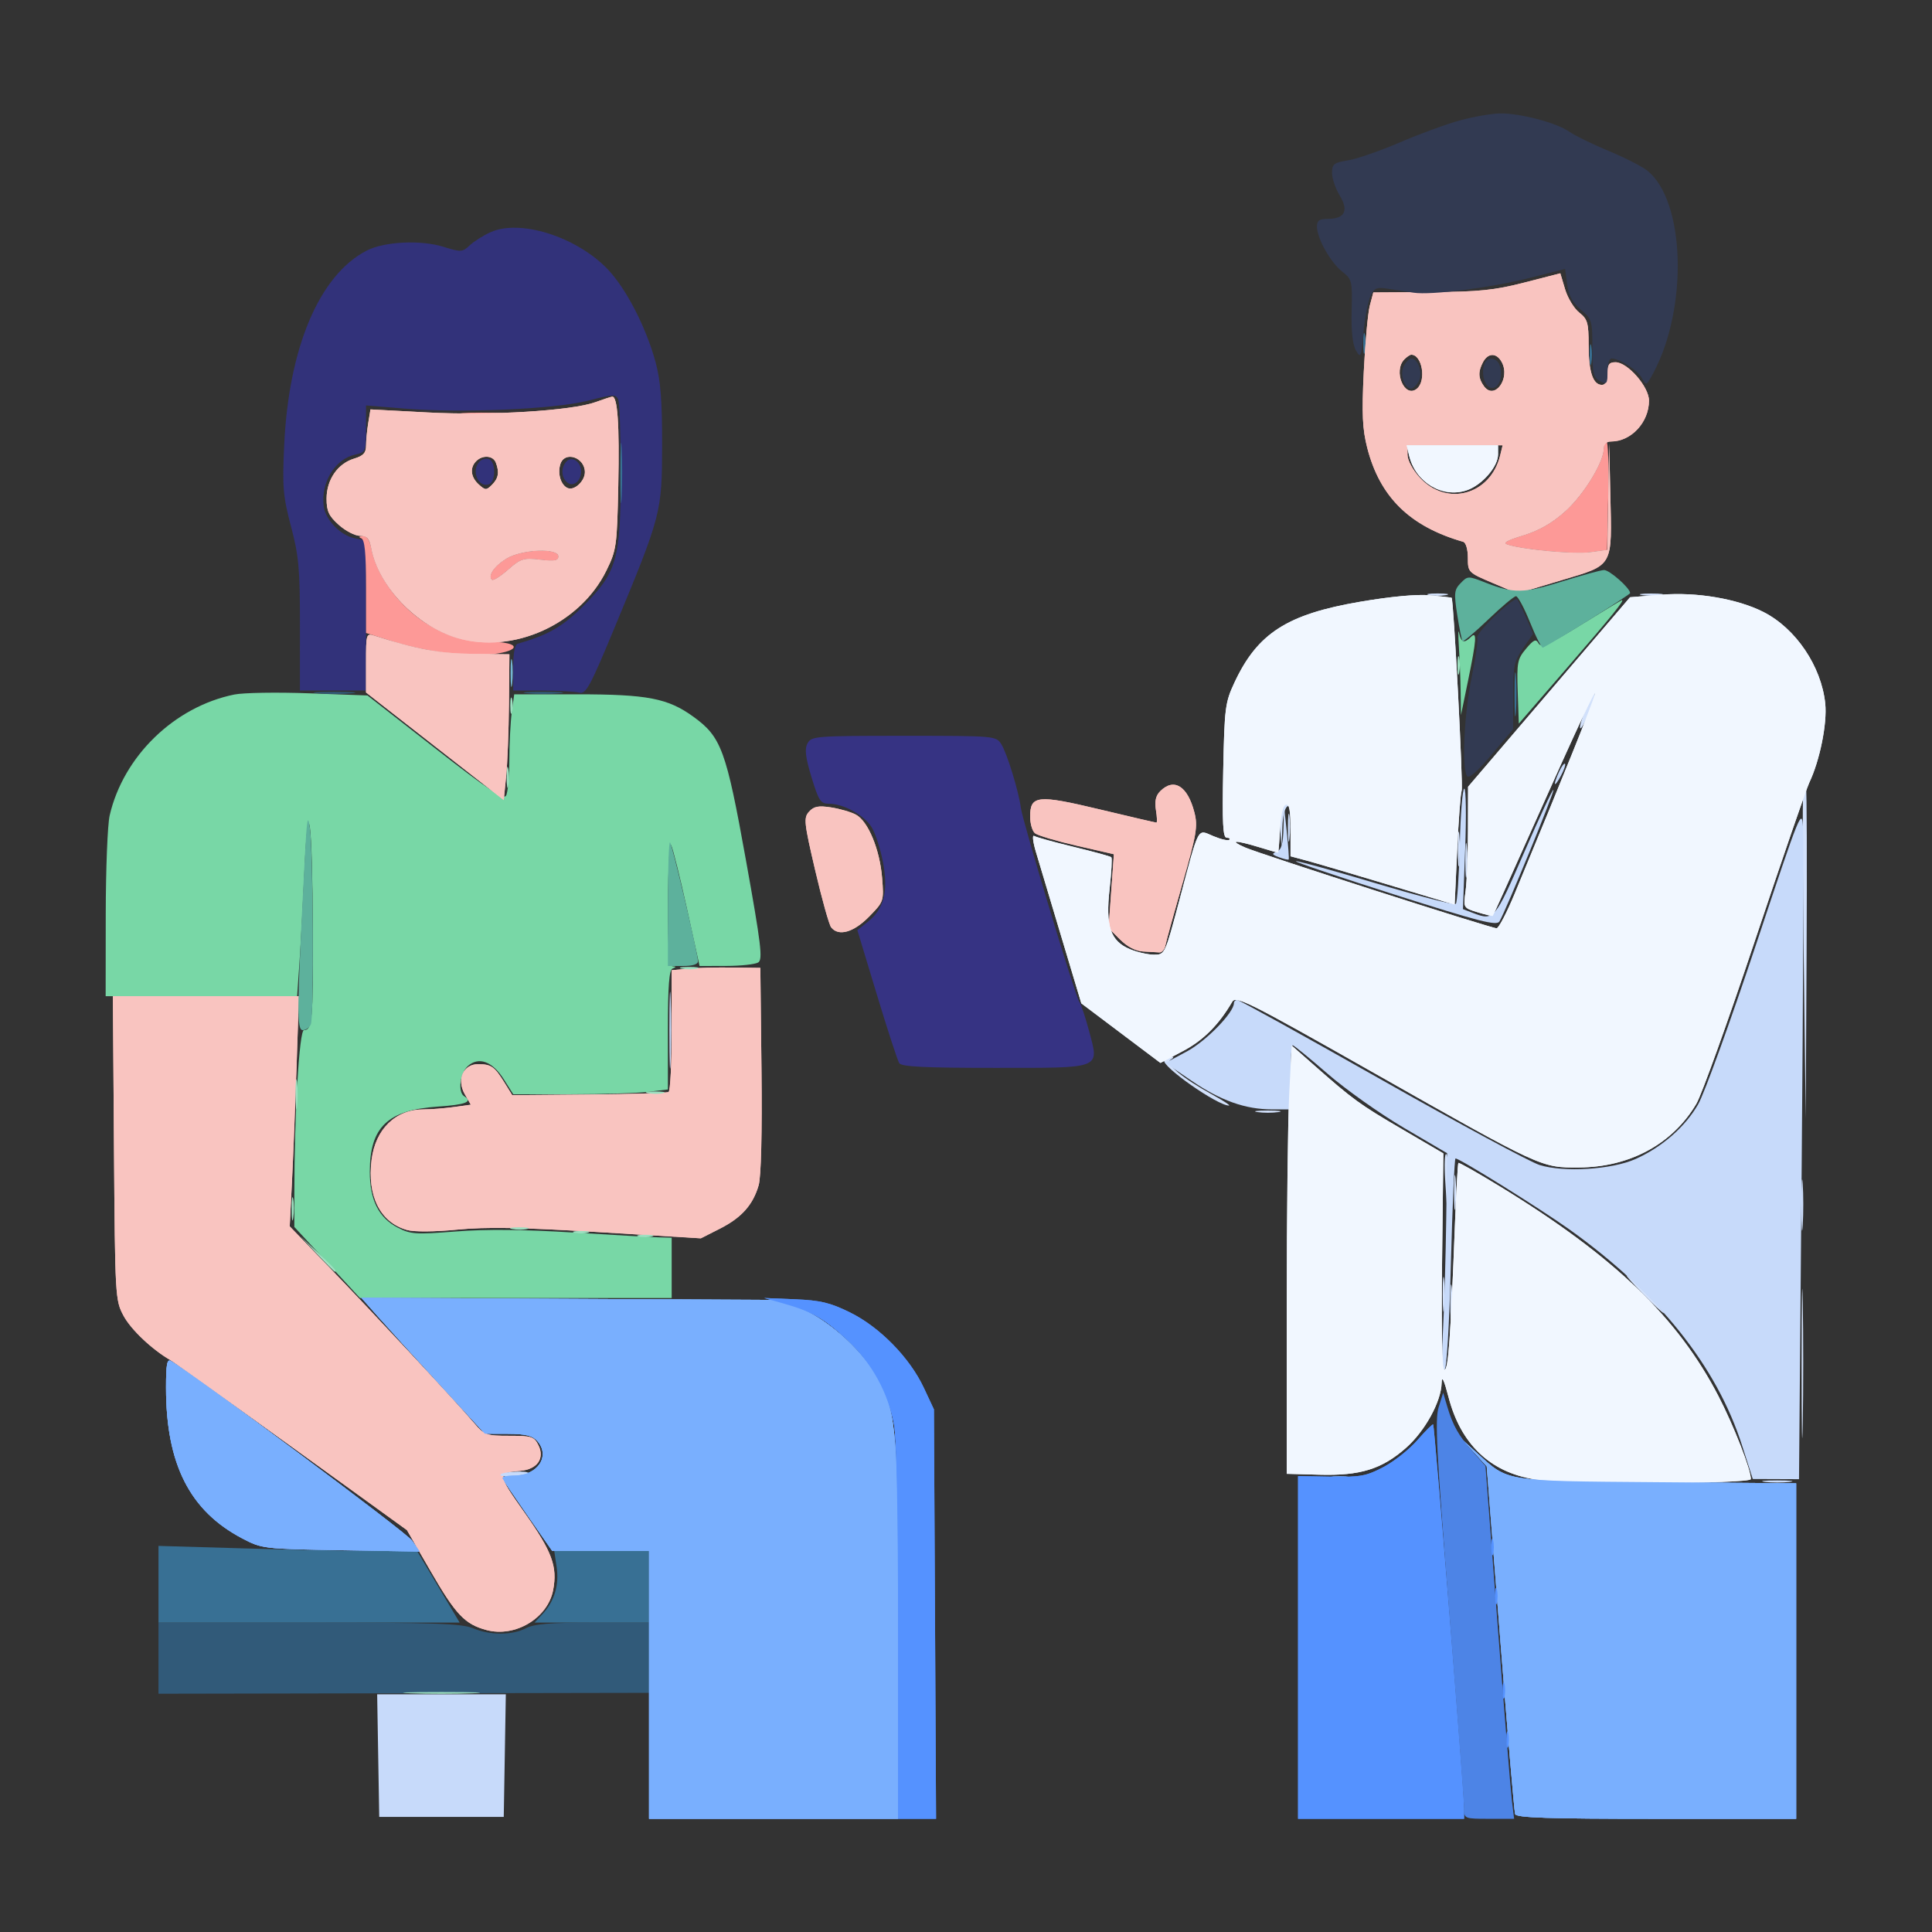 <svg xmlns="http://www.w3.org/2000/svg" width="512" height="512" viewBox="0 0 512 512" version="1.1"><rect x="0" y="0" width="512" height="512" fill="#333333" stroke="none"/><path d="M 130.007 61.532 C 128.086 62.399, 125.597 63.969, 124.477 65.022 C 122.552 66.830, 122.164 66.851, 117.469 65.394 C 111.452 63.527, 101.807 64.014, 97.153 66.421 C 84.630 72.897, 76.498 92.102, 75.311 118 C 74.803 129.103, 75.005 131.506, 77.119 139.500 C 79.190 147.329, 79.499 150.745, 79.489 165.750 L 79.478 183 88.239 183 L 97 183 97 163.125 L 97 143.250 93.970 142.644 C 90.243 141.899, 86.231 137.744, 85.782 134.167 C 84.992 127.864, 88.780 121.646, 94.126 120.472 C 96.914 119.860, 97 119.656, 97 113.643 L 97 107.446 107.250 108.288 C 122.247 109.520, 146.959 108.449, 155.841 106.182 C 162.500 104.482, 163.242 104.456, 163.841 105.904 C 164.203 106.782, 164.500 115.600, 164.500 125.500 C 164.500 148.186, 163.517 151.665, 154.589 160.579 C 149.063 166.097, 145.287 168.275, 137.250 170.579 C 136.428 170.815, 136 173.001, 136 176.969 L 136 183 143.750 183.014 C 148.012 183.021, 152.400 183.264, 153.500 183.553 C 155.265 184.017, 156.344 182.045, 162.678 166.789 C 175.281 136.437, 175.431 135.865, 175.468 118 C 175.492 106.253, 175.073 100.926, 173.740 96 C 171.194 86.597, 165.774 76.161, 160.812 71.108 C 152.472 62.615, 137.750 58.038, 130.007 61.532 M 127.122 122.278 C 124.756 124.644, 126.734 129.423, 129.622 128.315 C 131.413 127.628, 131.413 122.372, 129.622 121.685 C 128.864 121.394, 127.739 121.661, 127.122 122.278 M 150.176 122.224 C 148.613 123.787, 148.684 126.493, 150.324 127.854 C 151.919 129.177, 154 127.518, 154 124.922 C 154 122.429, 151.638 120.762, 150.176 122.224" stroke="none" fill="#32327a" fill-rule="evenodd"/><path d="M 123.280 109.736 C 125.909 109.943, 129.959 109.940, 132.280 109.731 C 134.601 109.521, 132.450 109.352, 127.500 109.355 C 122.550 109.358, 120.651 109.530, 123.280 109.736 M 425 118.804 C 425 122.421, 419.719 131.067, 414.819 135.473 C 411.352 138.590, 407.903 140.571, 403.694 141.863 C 399.134 143.263, 398.093 143.895, 399.572 144.364 C 403.801 145.706, 417.259 146.926, 421.471 146.349 L 425.900 145.742 426.200 131.369 C 426.365 123.465, 426.163 116.998, 425.750 116.998 C 425.337 116.999, 425 117.812, 425 118.804 M 95.750 142.662 C 96.655 143.027, 97 146.561, 97 155.458 L 97 167.749 103.750 169.880 C 112.710 172.708, 123.833 174.155, 130.548 173.365 C 138.160 172.471, 137.951 170.179, 130.250 170.109 C 123.381 170.047, 119.258 168.934, 113.666 165.631 C 106.103 161.164, 99.795 152.755, 98.391 145.268 C 97.985 143.104, 97.224 142.027, 96.139 142.079 C 95.102 142.129, 94.959 142.343, 95.750 142.662 M 134.216 148.009 C 130.955 149.998, 129.213 152.546, 130.343 153.676 C 130.667 154.001, 132.600 152.803, 134.637 151.014 C 138.022 148.042, 138.757 147.811, 143.170 148.334 C 146.990 148.786, 148 148.602, 148 147.453 C 148 145.140, 138.279 145.532, 134.216 148.009" stroke="none" fill="#fd9997" fill-rule="evenodd"/><path d="M 419.041 165.551 C 410.418 170.871, 408.433 171.738, 407.735 170.491 C 407.037 169.243, 406.454 169.495, 404.405 171.931 C 402.123 174.642, 401.944 175.573, 402.210 183.324 L 402.500 191.766 415.500 176.738 C 427.242 163.165, 430.686 158.905, 429.800 159.049 C 429.635 159.075, 424.793 162.001, 419.041 165.551 M 386.617 171.397 C 386.828 174.640, 387.039 180.040, 387.087 183.397 L 387.174 189.500 389.027 180.500 C 391.308 169.415, 391.458 167.142, 389.800 168.800 C 388.037 170.563, 387.188 170.277, 386.683 167.750 C 386.436 166.512, 386.406 168.154, 386.617 171.397 M 62.108 184.055 C 46.220 187.272, 32.681 200.406, 29.060 216.115 C 28.504 218.527, 28.038 230.287, 28.024 242.250 L 28 264 53.371 264 L 78.742 264 79.350 255.250 C 79.684 250.438, 80.285 239.300, 80.686 230.500 C 81.680 208.666, 82.796 217.021, 82.912 247.168 C 83.001 270.207, 82.746 273, 80.550 273 C 79.311 273, 78.010 295.127, 78.003 316.326 L 78 325.152 86.700 334.576 L 95.400 344 136.700 344 L 178 344 178 336 L 178 328 174.750 327.921 C 172.963 327.878, 162.725 327.300, 152 326.637 C 138.772 325.819, 128.744 325.728, 120.823 326.352 C 110.163 327.192, 108.822 327.104, 105.415 325.336 C 100.348 322.706, 98 318.012, 98.002 310.516 C 98.005 298.692, 102.720 294.173, 116.005 293.262 C 123.472 292.750, 125.406 291.987, 123 290.500 C 121.293 289.445, 121.901 284.400, 123.960 282.536 C 126.838 279.931, 130.515 281.272, 133.512 286.019 L 136.025 290 151.263 289.991 C 159.643 289.987, 168.863 289.699, 171.750 289.352 L 177 288.721 177 272.944 C 177 261.258, 177.324 257.036, 178.250 256.662 C 179.250 256.259, 179.250 256.142, 178.250 256.079 C 177.302 256.019, 177.007 251.959, 177.030 239.250 C 177.047 230.037, 177.425 223.175, 177.869 224 C 178.314 224.825, 180.188 232.363, 182.034 240.750 L 185.390 256 192.445 255.985 C 196.325 255.976, 200.151 255.558, 200.946 255.055 C 202.180 254.274, 201.698 250.283, 197.664 227.853 C 192.434 198.773, 191.161 195.303, 183.769 189.948 C 177 185.044, 171.592 184, 152.954 184 L 136.272 184 135.636 188.640 C 135.286 191.191, 134.993 196.929, 134.985 201.390 C 134.976 205.850, 134.574 210.124, 134.091 210.886 C 133.416 211.953, 129.085 209.050, 115.301 198.289 L 97.388 184.306 81.944 183.736 C 73.450 183.422, 64.524 183.565, 62.108 184.055" stroke="none" fill="#78d7a6" fill-rule="evenodd"/><path d="M 84.280 183.736 C 86.909 183.943, 90.959 183.940, 93.280 183.731 C 95.601 183.521, 93.450 183.352, 88.500 183.355 C 83.550 183.358, 81.651 183.530, 84.280 183.736 M 139.750 183.732 C 142.088 183.943, 145.912 183.943, 148.250 183.732 C 150.588 183.522, 148.675 183.349, 144 183.349 C 139.325 183.349, 137.412 183.522, 139.750 183.732 M 42 439.428 L 42 448.856 107 448.737 L 172 448.618 172 439.309 L 172 430 157.114 430 C 145.855 430, 141.531 430.364, 139.364 431.494 C 135.696 433.407, 129.917 433.410, 125.346 431.500 C 122.358 430.252, 115.063 430, 81.878 430 L 42 430 42 439.428" stroke="none" fill="#315a79" fill-rule="evenodd"/><path d="M 361.272 91 C 361.272 93.475, 361.467 94.487, 361.706 93.250 C 361.944 92.013, 361.944 89.987, 361.706 88.750 C 361.467 87.513, 361.272 88.525, 361.272 91 M 421.272 94 C 421.272 96.475, 421.467 97.487, 421.706 96.250 C 421.944 95.013, 421.944 92.987, 421.706 91.750 C 421.467 90.513, 421.272 91.525, 421.272 94 M 164.389 125.500 C 164.390 132.650, 164.550 135.444, 164.742 131.708 C 164.935 127.973, 164.934 122.123, 164.739 118.708 C 164.545 115.294, 164.387 118.350, 164.389 125.500 M 401.360 184 C 401.360 189.225, 401.529 191.363, 401.735 188.750 C 401.941 186.137, 401.941 181.863, 401.735 179.250 C 401.529 176.637, 401.360 178.775, 401.360 184 M 42 419.840 L 42 430 81.907 430 L 121.814 430 116.166 420.500 L 110.517 411 98.920 411 C 92.542 411, 77.125 410.703, 64.662 410.340 L 42 409.681 42 419.840 M 147.512 415.250 C 148.226 420.030, 146.921 424.374, 143.759 427.750 L 141.651 430 156.826 430 L 172 430 172 420.500 L 172 411 159.439 411 L 146.877 411 147.512 415.250" stroke="none" fill="#387094" fill-rule="evenodd"/><path d="M 100.125 348.862 C 102.531 351.580, 109.900 359.688, 116.500 366.881 L 128.500 379.958 134.595 379.979 C 139.211 379.995, 141.092 380.444, 142.345 381.829 C 145.938 385.799, 142.577 391, 136.417 391 C 134.446 391, 132.983 391.355, 133.167 391.789 C 133.350 392.223, 136.388 396.723, 139.918 401.789 L 146.336 411 159.168 411 L 172 411 172 446.500 L 172 482 205 482 L 238 482 238 432.684 C 238 379.652, 237.669 375.250, 232.987 365.974 C 229.259 358.589, 219.846 349.887, 212.285 346.835 L 206.500 344.500 151.125 344.210 L 95.751 343.920 100.125 348.862 M 44 367.767 C 44 387.996, 50.278 400.397, 64.216 407.701 C 69.417 410.426, 69.827 410.475, 90.382 410.824 L 111.263 411.178 109.188 408.264 C 107.609 406.047, 52.454 364.962, 45.336 360.700 C 44.267 360.060, 44 361.472, 44 367.767 M 390.748 385.044 L 393.993 388.587 397.548 434.044 C 399.503 459.045, 401.291 480.063, 401.520 480.750 C 401.844 481.720, 410.233 482, 438.969 482 L 476 482 476 437.546 L 476 393.092 439.250 392.796 C 398.297 392.466, 399.818 392.710, 391.501 385.140 L 387.503 381.500 390.748 385.044 M 352.750 391.706 C 353.988 391.944, 356.012 391.944, 357.250 391.706 C 358.488 391.467, 357.475 391.272, 355 391.272 C 352.525 391.272, 351.512 391.467, 352.750 391.706" stroke="none" fill="#79affe" fill-rule="evenodd"/><path d="M 207.770 345.477 C 215.293 347.607, 218.656 349.562, 224.803 355.375 C 231.089 361.319, 235.368 369.132, 236.912 377.480 C 237.602 381.213, 238 401.412, 238 432.684 L 238 482 243.033 482 L 248.066 482 247.783 427.750 L 247.500 373.500 244.804 367.747 C 241.080 359.800, 233.122 351.678, 225.275 347.815 C 220.002 345.219, 217.425 344.602, 210.685 344.323 L 202.500 343.985 207.770 345.477 M 375.651 381.628 C 373.535 384.069, 369.485 387.287, 366.651 388.778 C 362.087 391.181, 360.502 391.473, 352.750 391.336 L 344 391.181 344 436.590 L 344 482 366 482 L 388 482 387.990 479.250 C 387.975 475.014, 380.164 377.829, 379.811 377.490 C 379.640 377.325, 377.768 379.187, 375.651 381.628 M 395.232 410 C 395.232 411.925, 395.438 412.712, 395.689 411.750 C 395.941 410.788, 395.941 409.212, 395.689 408.250 C 395.438 407.288, 395.232 408.075, 395.232 410 M 396.232 423 C 396.232 424.925, 396.438 425.712, 396.689 424.750 C 396.941 423.788, 396.941 422.212, 396.689 421.250 C 396.438 420.288, 396.232 421.075, 396.232 423 M 398.232 448 C 398.232 449.925, 398.438 450.712, 398.689 449.750 C 398.941 448.788, 398.941 447.212, 398.689 446.250 C 398.438 445.288, 398.232 446.075, 398.232 448 M 399.232 461 C 399.232 462.925, 399.438 463.712, 399.689 462.750 C 399.941 461.788, 399.941 460.212, 399.689 459.250 C 399.438 458.288, 399.232 459.075, 399.232 461" stroke="none" fill="#5592ff" fill-rule="evenodd"/><path d="M 100.125 348.862 C 102.531 351.580, 109.900 359.688, 116.500 366.881 L 128.500 379.958 134.595 379.979 C 139.211 379.995, 141.092 380.444, 142.345 381.829 C 145.938 385.799, 142.577 391, 136.417 391 C 134.446 391, 132.983 391.355, 133.167 391.789 C 133.350 392.223, 136.388 396.723, 139.918 401.789 L 146.336 411 159.168 411 L 172 411 172 446.500 L 172 482 205 482 L 238 482 238 432.684 C 238 379.652, 237.669 375.250, 232.987 365.974 C 229.259 358.589, 219.846 349.887, 212.285 346.835 L 206.500 344.500 151.125 344.210 L 95.751 343.920 100.125 348.862 M 44 367.767 C 44 387.996, 50.278 400.397, 64.216 407.701 C 69.417 410.426, 69.827 410.475, 90.382 410.824 L 111.263 411.178 109.188 408.264 C 107.609 406.047, 52.454 364.962, 45.336 360.700 C 44.267 360.060, 44 361.472, 44 367.767 M 390.748 385.044 L 393.993 388.587 397.548 434.044 C 399.503 459.045, 401.291 480.063, 401.520 480.750 C 401.844 481.720, 410.233 482, 438.969 482 L 476 482 476 437.546 L 476 393.092 439.250 392.796 C 398.297 392.466, 399.818 392.710, 391.501 385.140 L 387.503 381.500 390.748 385.044 M 352.750 391.706 C 353.988 391.944, 356.012 391.944, 357.250 391.706 C 358.488 391.467, 357.475 391.272, 355 391.272 C 352.525 391.272, 351.512 391.467, 352.750 391.706" stroke="none" fill="#79affe" fill-rule="evenodd"/><path d="M 404 74.872 C 396.075 76.911, 391.967 77.332, 379.221 77.408 L 363.942 77.500 363.014 81 C 362.504 82.925, 361.783 90.800, 361.414 98.500 C 360.873 109.752, 361.056 113.723, 362.344 118.728 C 365.696 131.748, 373.660 139.539, 387.750 143.579 C 388.474 143.786, 389 145.571, 389 147.819 C 389 151.649, 389.086 151.737, 395.554 154.485 L 402.107 157.271 413.768 153.776 C 427.737 149.590, 427.211 150.523, 426.747 130.748 L 426.437 117.500 426.218 131.614 L 426 145.728 421.521 146.342 C 417.269 146.925, 403.822 145.713, 399.572 144.364 C 398.093 143.895, 399.134 143.263, 403.694 141.863 C 407.903 140.571, 411.352 138.590, 414.819 135.473 C 419.719 131.067, 425 122.421, 425 118.804 C 425 117.681, 425.738 117, 426.953 117 C 432.280 117, 437 111.911, 437 106.167 C 437 102.501, 431.329 96, 428.132 96 C 426.430 96, 426 96.605, 426 99 C 426 100.968, 425.496 102, 424.535 102 C 422.153 102, 421 98.563, 421 91.460 C 421 85.543, 420.719 84.566, 418.512 82.831 C 417.143 81.754, 415.456 78.973, 414.762 76.650 L 413.500 72.427 404 74.872 M 372.200 95.200 C 369.090 98.310, 372.225 105.718, 375.500 103 C 378.045 100.888, 376.897 94, 374 94 C 373.670 94, 372.860 94.540, 372.200 95.200 M 393.035 95.934 C 391.664 98.497, 391.730 100.248, 393.276 102.363 C 396.043 106.147, 400.326 100.346, 397.989 95.979 C 396.642 93.462, 394.370 93.441, 393.035 95.934 M 157.798 106.575 C 151.516 108.852, 129.882 110.180, 113.340 109.303 L 98.180 108.500 97.601 112 C 97.283 113.925, 97.017 116.644, 97.011 118.043 C 97.002 120.027, 96.303 120.797, 93.831 121.543 C 89.485 122.856, 86.545 127.133, 86.545 132.145 C 86.545 135.461, 87.140 136.736, 89.789 139.102 C 91.572 140.696, 94.099 142, 95.404 142 C 97.293 142, 97.903 142.668, 98.391 145.268 C 100.277 155.324, 110.377 165.883, 121.166 169.079 C 135.950 173.459, 153.715 165.425, 160.700 151.203 C 163.370 145.765, 163.516 144.721, 163.852 128.700 C 164.193 112.430, 163.665 104.875, 162.205 105.117 C 161.817 105.181, 159.834 105.837, 157.798 106.575 M 373 120.515 C 373 121.958, 374.385 124.541, 376.251 126.576 C 383.377 134.352, 394.977 131.177, 397.541 120.750 L 398.217 118 385.608 118 L 373 118 373 120.515 M 126.200 122.200 C 124.454 123.946, 124.729 126.445, 126.881 128.392 C 128.615 129.961, 128.889 129.968, 130.381 128.476 C 132.102 126.755, 132.378 125.148, 131.393 122.582 C 130.675 120.710, 127.894 120.506, 126.200 122.200 M 148.500 123 C 147.688 125.558, 148.667 128.658, 150.509 129.365 C 152.274 130.042, 155 127.471, 155 125.129 C 155 121.170, 149.638 119.414, 148.500 123 M 134.216 148.009 C 130.955 149.998, 129.213 152.546, 130.343 153.676 C 130.667 154.001, 132.600 152.803, 134.637 151.014 C 138.022 148.042, 138.757 147.811, 143.170 148.334 C 146.990 148.786, 148 148.602, 148 147.453 C 148 145.140, 138.279 145.532, 134.216 148.009 M 97 175.638 L 97 183.510 115.250 197.765 L 133.500 212.020 134.133 205.760 C 134.481 202.317, 134.819 193.626, 134.883 186.447 L 135 173.394 125.250 173.284 C 116.429 173.185, 110.400 172.073, 99.250 168.490 C 97.046 167.782, 97 167.928, 97 175.638 M 307.469 209.674 C 306.295 210.848, 305.956 212.341, 306.335 214.674 C 306.631 216.503, 306.691 218, 306.467 218 C 306.242 218, 299.487 216.428, 291.453 214.506 C 274.928 210.552, 273 210.751, 273 216.413 C 273 218.251, 273.573 220.230, 274.272 220.811 C 274.972 221.392, 279.964 222.882, 285.367 224.123 L 295.189 226.379 294.488 236.161 L 293.788 245.942 296.817 248.971 C 298.741 250.895, 300.969 252.055, 302.923 252.150 C 304.615 252.233, 306.556 252.345, 307.236 252.400 C 307.916 252.455, 308.646 251.600, 308.858 250.500 C 309.069 249.400, 311.119 241.962, 313.412 233.971 C 317.093 221.145, 317.460 218.963, 316.541 215.350 C 314.749 208.306, 311.112 206.031, 307.469 209.674 M 214.418 215.091 C 212.942 216.722, 213.070 217.948, 216.046 230.681 C 217.822 238.281, 219.719 245.063, 220.260 245.750 C 222.211 248.227, 226.204 247.110, 230.288 242.943 C 234.232 238.920, 234.261 238.836, 233.763 232.632 C 233.160 225.130, 230.066 217.647, 226.844 215.901 C 225.555 215.203, 222.592 214.336, 220.260 213.976 C 216.905 213.457, 215.686 213.690, 214.418 215.091 M 182.250 256.713 L 178 257.115 178 272.998 C 178 281.734, 177.633 289.109, 177.184 289.386 C 176.736 289.663, 167.230 289.967, 156.060 290.062 L 135.750 290.234 133.664 286.867 C 131.047 282.646, 130.174 282.034, 126.729 282.015 C 122.772 281.993, 120.944 286.095, 123.176 289.985 L 124.769 292.760 120.245 293.380 C 117.757 293.721, 114.186 294, 112.311 294 C 104.862 294, 99.496 299.180, 98.475 307.357 C 97.271 316.987, 100.758 323.923, 107.821 325.949 C 109.721 326.494, 115.017 326.459, 121.231 325.860 C 128.973 325.114, 138.172 325.277, 158.614 326.521 L 185.728 328.171 190.765 325.619 C 196.511 322.708, 199.540 319.319, 201.049 314.115 C 201.701 311.867, 201.984 300.286, 201.799 283.500 L 201.500 256.500 194 256.406 C 189.875 256.354, 184.588 256.493, 182.250 256.713 M 30.207 304.250 C 30.494 343.669, 30.546 344.586, 32.726 348.664 C 34.708 352.370, 40.326 357.681, 45.246 360.500 C 46.206 361.050, 60.683 371.400, 77.418 383.500 L 107.844 405.500 114.075 416.298 C 120.750 427.865, 123.180 430.433, 128.912 431.976 C 136.514 434.023, 145.193 428.817, 146.590 421.372 C 147.762 415.126, 146.344 411.280, 139.061 400.949 C 131.716 390.529, 131.694 390.316, 137.887 389.789 C 142.367 389.407, 144.426 386.488, 142.683 382.991 C 141.551 380.721, 140.867 380.500, 134.970 380.500 C 128.808 380.500, 128.358 380.333, 125.529 377 C 121.150 371.841, 99.061 348.099, 87.149 335.747 L 76.779 324.994 77.371 313.247 C 77.697 306.786, 78.246 293.063, 78.590 282.750 L 79.217 264 54.566 264 L 29.915 264 30.207 304.250" stroke="none" fill="#f9c4c0" fill-rule="evenodd"/><path d="M 214.004 196.992 C 213.193 198.508, 213.447 200.662, 215.066 205.992 C 216.962 212.234, 217.468 213, 219.696 213 C 223.578 213, 229.051 216.036, 231.026 219.284 C 232.011 220.903, 233.353 225.070, 234.008 228.545 C 235.451 236.188, 234.273 240.831, 230.030 244.234 L 227.206 246.500 232.353 263.500 C 235.184 272.850, 237.864 281.063, 238.309 281.750 C 238.920 282.694, 245.080 283, 263.437 283 C 292.373 283, 291.326 283.409, 288.600 273.171 C 287.624 269.502, 286.464 266.050, 286.024 265.500 C 285.039 264.270, 270.979 217.578, 270.529 214.045 C 269.983 209.752, 266.875 199.628, 265.374 197.250 C 263.964 195.017, 263.772 195, 239.512 195 C 216.125 195, 215.024 195.086, 214.004 196.992" stroke="none" fill="#363383" fill-rule="evenodd"/><path d="M 404 74.872 C 396.075 76.911, 391.967 77.332, 379.221 77.408 L 363.942 77.500 363.014 81 C 362.504 82.925, 361.783 90.800, 361.414 98.500 C 360.873 109.752, 361.056 113.723, 362.344 118.728 C 365.696 131.748, 373.660 139.539, 387.750 143.579 C 388.474 143.786, 389 145.571, 389 147.819 C 389 151.649, 389.086 151.737, 395.554 154.485 L 402.107 157.271 413.768 153.776 C 427.737 149.590, 427.211 150.523, 426.747 130.748 L 426.437 117.500 426.218 131.614 L 426 145.728 421.521 146.342 C 417.269 146.925, 403.822 145.713, 399.572 144.364 C 398.093 143.895, 399.134 143.263, 403.694 141.863 C 407.903 140.571, 411.352 138.590, 414.819 135.473 C 419.719 131.067, 425 122.421, 425 118.804 C 425 117.681, 425.738 117, 426.953 117 C 432.280 117, 437 111.911, 437 106.167 C 437 102.501, 431.329 96, 428.132 96 C 426.430 96, 426 96.605, 426 99 C 426 100.968, 425.496 102, 424.535 102 C 422.153 102, 421 98.563, 421 91.460 C 421 85.543, 420.719 84.566, 418.512 82.831 C 417.143 81.754, 415.456 78.973, 414.762 76.650 L 413.500 72.427 404 74.872 M 372.200 95.200 C 369.090 98.310, 372.225 105.718, 375.500 103 C 378.045 100.888, 376.897 94, 374 94 C 373.670 94, 372.860 94.540, 372.200 95.200 M 393.035 95.934 C 391.664 98.497, 391.730 100.248, 393.276 102.363 C 396.043 106.147, 400.326 100.346, 397.989 95.979 C 396.642 93.462, 394.370 93.441, 393.035 95.934 M 157.798 106.575 C 151.516 108.852, 129.882 110.180, 113.340 109.303 L 98.180 108.500 97.601 112 C 97.283 113.925, 97.017 116.644, 97.011 118.043 C 97.002 120.027, 96.303 120.797, 93.831 121.543 C 89.485 122.856, 86.545 127.133, 86.545 132.145 C 86.545 135.461, 87.140 136.736, 89.789 139.102 C 91.572 140.696, 94.099 142, 95.404 142 C 97.293 142, 97.903 142.668, 98.391 145.268 C 100.277 155.324, 110.377 165.883, 121.166 169.079 C 135.950 173.459, 153.715 165.425, 160.700 151.203 C 163.370 145.765, 163.516 144.721, 163.852 128.700 C 164.193 112.430, 163.665 104.875, 162.205 105.117 C 161.817 105.181, 159.834 105.837, 157.798 106.575 M 373 120.515 C 373 121.958, 374.385 124.541, 376.251 126.576 C 383.377 134.352, 394.977 131.177, 397.541 120.750 L 398.217 118 385.608 118 L 373 118 373 120.515 M 126.200 122.200 C 124.454 123.946, 124.729 126.445, 126.881 128.392 C 128.615 129.961, 128.889 129.968, 130.381 128.476 C 132.102 126.755, 132.378 125.148, 131.393 122.582 C 130.675 120.710, 127.894 120.506, 126.200 122.200 M 148.500 123 C 147.688 125.558, 148.667 128.658, 150.509 129.365 C 152.274 130.042, 155 127.471, 155 125.129 C 155 121.170, 149.638 119.414, 148.500 123 M 134.216 148.009 C 130.955 149.998, 129.213 152.546, 130.343 153.676 C 130.667 154.001, 132.600 152.803, 134.637 151.014 C 138.022 148.042, 138.757 147.811, 143.170 148.334 C 146.990 148.786, 148 148.602, 148 147.453 C 148 145.140, 138.279 145.532, 134.216 148.009 M 97 175.638 L 97 183.510 115.250 197.765 L 133.500 212.020 134.133 205.760 C 134.481 202.317, 134.819 193.626, 134.883 186.447 L 135 173.394 125.250 173.284 C 116.429 173.185, 110.400 172.073, 99.250 168.490 C 97.046 167.782, 97 167.928, 97 175.638 M 307.469 209.674 C 306.295 210.848, 305.956 212.341, 306.335 214.674 C 306.631 216.503, 306.691 218, 306.467 218 C 306.242 218, 299.487 216.428, 291.453 214.506 C 274.928 210.552, 273 210.751, 273 216.413 C 273 218.251, 273.573 220.230, 274.272 220.811 C 274.972 221.392, 279.964 222.882, 285.367 224.123 L 295.189 226.379 294.488 236.161 L 293.788 245.942 296.817 248.971 C 298.741 250.895, 300.969 252.055, 302.923 252.150 C 304.615 252.233, 306.556 252.345, 307.236 252.400 C 307.916 252.455, 308.646 251.600, 308.858 250.500 C 309.069 249.400, 311.119 241.962, 313.412 233.971 C 317.093 221.145, 317.460 218.963, 316.541 215.350 C 314.749 208.306, 311.112 206.031, 307.469 209.674 M 214.418 215.091 C 212.942 216.722, 213.070 217.948, 216.046 230.681 C 217.822 238.281, 219.719 245.063, 220.260 245.750 C 222.211 248.227, 226.204 247.110, 230.288 242.943 C 234.232 238.920, 234.261 238.836, 233.763 232.632 C 233.160 225.130, 230.066 217.647, 226.844 215.901 C 225.555 215.203, 222.592 214.336, 220.260 213.976 C 216.905 213.457, 215.686 213.690, 214.418 215.091 M 182.250 256.713 L 178 257.115 178 272.998 C 178 281.734, 177.633 289.109, 177.184 289.386 C 176.736 289.663, 167.230 289.967, 156.060 290.062 L 135.750 290.234 133.664 286.867 C 131.047 282.646, 130.174 282.034, 126.729 282.015 C 122.772 281.993, 120.944 286.095, 123.176 289.985 L 124.769 292.760 120.245 293.380 C 117.757 293.721, 114.186 294, 112.311 294 C 104.862 294, 99.496 299.180, 98.475 307.357 C 97.271 316.987, 100.758 323.923, 107.821 325.949 C 109.721 326.494, 115.017 326.459, 121.231 325.860 C 128.973 325.114, 138.172 325.277, 158.614 326.521 L 185.728 328.171 190.765 325.619 C 196.511 322.708, 199.540 319.319, 201.049 314.115 C 201.701 311.867, 201.984 300.286, 201.799 283.500 L 201.500 256.500 194 256.406 C 189.875 256.354, 184.588 256.493, 182.250 256.713 M 30.207 304.250 C 30.494 343.669, 30.546 344.586, 32.726 348.664 C 34.708 352.370, 40.326 357.681, 45.246 360.500 C 46.206 361.050, 60.683 371.400, 77.418 383.500 L 107.844 405.500 114.075 416.298 C 120.750 427.865, 123.180 430.433, 128.912 431.976 C 136.514 434.023, 145.193 428.817, 146.590 421.372 C 147.762 415.126, 146.344 411.280, 139.061 400.949 C 131.716 390.529, 131.694 390.316, 137.887 389.789 C 142.367 389.407, 144.426 386.488, 142.683 382.991 C 141.551 380.721, 140.867 380.500, 134.970 380.500 C 128.808 380.500, 128.358 380.333, 125.529 377 C 121.150 371.841, 99.061 348.099, 87.149 335.747 L 76.779 324.994 77.371 313.247 C 77.697 306.786, 78.246 293.063, 78.590 282.750 L 79.217 264 54.566 264 L 29.915 264 30.207 304.250" stroke="none" fill="#f9c4c0" fill-rule="evenodd"/><path d="M 387 31.876 C 383.425 32.845, 376.225 35.477, 371 37.725 C 365.775 39.973, 359.587 42.119, 357.250 42.494 C 353.484 43.098, 353 43.479, 353.004 45.838 C 353.006 47.302, 353.925 50.005, 355.047 51.845 C 357.486 55.845, 356.376 58, 351.878 58 C 349.648 58, 349 58.459, 349 60.040 C 349 63.118, 352.596 69.537, 355.679 71.962 C 358.300 74.024, 358.405 74.455, 358.200 82.307 C 358.058 87.721, 358.444 91.302, 359.338 92.863 C 360.598 95.063, 360.737 94.736, 361.349 88.153 C 361.711 84.263, 362.530 79.930, 363.170 78.526 C 364.188 76.291, 364.782 76.042, 367.917 76.533 C 369.888 76.841, 372.909 77.308, 374.632 77.570 C 379.305 78.281, 395.177 76.247, 405.590 73.603 L 414.773 71.271 415.319 75.385 C 415.713 78.353, 416.720 80.217, 418.932 82.073 C 421.864 84.531, 422 84.985, 422 92.288 C 422 98.906, 422.268 100.073, 424 101 C 425.825 101.977, 426 101.760, 426 98.535 C 426 96.591, 426.472 95, 427.050 95 C 429.186 95, 433.977 98.088, 435.102 100.190 C 436.236 102.310, 436.305 102.281, 438.107 98.930 C 447.448 81.560, 446.594 53.119, 436.493 45.173 C 435.084 44.065, 430.459 41.717, 426.216 39.956 C 421.972 38.195, 417.318 35.918, 415.873 34.896 C 412.554 32.550, 402.826 29.982, 397.540 30.058 C 395.318 30.089, 390.575 30.908, 387 31.876 M 372 97 C 370.868 99.115, 372.163 103, 374 103 C 374.511 103, 375.411 102.100, 376 101 C 377.132 98.885, 375.837 95, 374 95 C 373.489 95, 372.589 95.900, 372 97 M 393.390 96.427 C 392.440 98.902, 393.433 102.467, 395.165 102.797 C 397.121 103.169, 398.428 99.925, 397.500 97 C 396.767 94.689, 394.194 94.331, 393.390 96.427 M 396.240 163.137 C 393.348 165.899, 391.209 168.529, 391.488 168.981 C 391.767 169.432, 391.097 174.171, 389.998 179.511 C 388.014 189.153, 387.348 203.426, 388.776 205.672 C 389.260 206.433, 391.537 204.452, 395.261 200.031 L 401 193.218 401 184.413 C 401 176.520, 401.274 175.212, 403.646 171.790 L 406.291 167.972 404.462 163.736 C 403.455 161.406, 402.377 159.188, 402.066 158.807 C 401.755 158.425, 399.133 160.374, 396.240 163.137" stroke="none" fill="#323a52" fill-rule="evenodd"/><path d="M 414 154.091 C 403.804 157.273, 401.138 157.317, 393.745 154.425 C 389.069 152.596, 388.959 152.597, 387.086 154.533 C 385.375 156.301, 385.284 157.159, 386.190 163 C 386.744 166.575, 387.377 169.686, 387.595 169.913 C 387.813 170.139, 390.880 167.552, 394.409 164.163 C 397.939 160.773, 401.244 158, 401.754 158 C 402.265 158, 403.944 161.136, 405.487 164.969 C 407.030 168.801, 408.564 171.800, 408.896 171.633 C 412.449 169.841, 432 157.611, 432 157.180 C 432 155.857, 426.498 151.005, 425.063 151.063 C 424.203 151.098, 419.225 152.460, 414 154.091 M 80.736 228 C 78.676 267.893, 78.620 273, 80.242 273 C 81.091 273, 82.059 272.288, 82.393 271.418 C 83.219 269.267, 82.997 225.739, 82.129 219.500 C 81.557 215.394, 81.308 216.913, 80.736 228 M 177 239.333 L 177 256 181 256 C 183.547 256, 184.991 255.546, 184.975 254.750 C 184.933 252.612, 178.170 223.837, 177.569 223.236 C 177.256 222.923, 177 230.167, 177 239.333" stroke="none" fill="#5db19c" fill-rule="evenodd"/><path d="M 386.252 176.500 C 386.263 178.700, 386.468 179.482, 386.707 178.238 C 386.946 176.994, 386.937 175.194, 386.687 174.238 C 386.437 173.282, 386.241 174.300, 386.252 176.500 M 135.232 187 C 135.232 188.925, 135.438 189.713, 135.689 188.750 C 135.941 187.787, 135.941 186.213, 135.689 185.250 C 135.438 184.287, 135.232 185.075, 135.232 187 M 134.272 206 C 134.272 208.475, 134.467 209.488, 134.706 208.250 C 134.944 207.012, 134.944 204.988, 134.706 203.750 C 134.467 202.512, 134.272 203.525, 134.272 206 M 180.762 256.707 C 182.006 256.946, 183.806 256.937, 184.762 256.687 C 185.718 256.437, 184.700 256.241, 182.500 256.252 C 180.300 256.263, 179.518 256.468, 180.762 256.707 M 78.320 290 C 78.320 293.575, 78.502 295.038, 78.723 293.250 C 78.945 291.462, 78.945 288.538, 78.723 286.750 C 78.502 284.962, 78.320 286.425, 78.320 290 M 171.762 289.707 C 173.006 289.946, 174.806 289.937, 175.762 289.687 C 176.718 289.437, 175.700 289.241, 173.500 289.252 C 171.300 289.263, 170.518 289.468, 171.762 289.707 M 77.286 320.500 C 77.294 323.250, 77.488 324.256, 77.718 322.736 C 77.947 321.216, 77.941 318.966, 77.704 317.736 C 77.467 316.506, 77.279 317.750, 77.286 320.500 M 135.762 325.707 C 137.006 325.946, 138.806 325.937, 139.762 325.687 C 140.718 325.437, 139.700 325.241, 137.500 325.252 C 135.300 325.263, 134.518 325.468, 135.762 325.707 M 152.250 326.689 C 153.213 326.941, 154.787 326.941, 155.750 326.689 C 156.713 326.438, 155.925 326.232, 154 326.232 C 152.075 326.232, 151.287 326.438, 152.250 326.689 M 169.250 327.689 C 170.213 327.941, 171.787 327.941, 172.750 327.689 C 173.713 327.438, 172.925 327.232, 171 327.232 C 169.075 327.232, 168.287 327.438, 169.250 327.689 M 83.958 332.250 C 86.410 334.863, 88.548 337, 88.708 337 C 89.459 337, 88.665 336.102, 84.250 331.958 L 79.500 327.500 83.958 332.250 M 108.750 448.744 C 113.287 448.929, 120.713 448.929, 125.250 448.744 C 129.787 448.559, 126.075 448.407, 117 448.407 C 107.925 448.407, 104.213 448.559, 108.750 448.744" stroke="none" fill="#9ce0c0" fill-rule="evenodd"/><path d="M 378.750 157.706 C 379.988 157.944, 382.012 157.944, 383.250 157.706 C 384.488 157.467, 383.475 157.272, 381 157.272 C 378.525 157.272, 377.512 157.467, 378.750 157.706 M 435.264 157.718 C 436.784 157.947, 439.034 157.941, 440.264 157.704 C 441.494 157.467, 440.250 157.279, 437.500 157.286 C 434.750 157.294, 433.744 157.488, 435.264 157.718 M 420.199 187.976 C 419.050 190.739, 418.439 193, 418.840 193 C 419.650 193, 423.234 183.901, 422.653 183.320 C 422.451 183.118, 421.347 185.213, 420.199 187.976 M 477.867 210.750 C 477.665 211.713, 477.732 231.400, 478.016 254.500 L 478.533 296.500 478.766 252.750 C 478.895 228.688, 478.827 209, 478.617 209 C 478.406 209, 478.068 209.787, 477.867 210.750 M 339.406 214.386 C 339.113 215.148, 339.049 217.735, 339.262 220.136 L 339.651 224.500 339.825 219.333 C 339.928 216.281, 340.512 213.960, 341.250 213.662 C 342.229 213.267, 342.222 213.141, 341.219 213.079 C 340.514 213.036, 339.698 213.624, 339.406 214.386 M 386.336 225 C 386.336 229.125, 386.513 230.813, 386.728 228.750 C 386.944 226.688, 386.944 223.313, 386.728 221.250 C 386.513 219.188, 386.336 220.875, 386.336 225 M 388.336 228 C 388.336 232.125, 388.513 233.813, 388.728 231.750 C 388.944 229.688, 388.944 226.313, 388.728 224.250 C 388.513 222.188, 388.336 223.875, 388.336 228 M 308.532 280.948 C 307.598 282.459, 322.707 293.050, 325.700 292.982 C 326.140 292.972, 324.214 291.703, 321.419 290.162 C 313.360 285.717, 308.668 281.827, 310.198 280.857 C 311.110 280.278, 311.143 280.026, 310.309 280.015 C 309.654 280.007, 308.855 280.426, 308.532 280.948 M 333.250 294.716 C 334.762 294.945, 337.238 294.945, 338.750 294.716 C 340.262 294.487, 339.025 294.300, 336 294.300 C 332.975 294.300, 331.738 294.487, 333.250 294.716 M 382.990 312.795 L 383.480 320.500 383.789 313.599 C 383.959 309.804, 383.739 306.337, 383.299 305.894 C 382.860 305.452, 382.720 308.558, 382.990 312.795 M 385.336 316 C 385.336 320.125, 385.513 321.813, 385.728 319.750 C 385.944 317.688, 385.944 314.313, 385.728 312.250 C 385.513 310.188, 385.336 311.875, 385.336 316 M 477.446 361.500 C 477.447 379.100, 477.583 386.159, 477.749 377.187 C 477.914 368.215, 477.914 353.815, 477.748 345.187 C 477.581 336.559, 477.446 343.900, 477.446 361.500 M 382.336 343 C 382.336 347.125, 382.513 348.813, 382.728 346.750 C 382.944 344.688, 382.944 341.313, 382.728 339.250 C 382.513 337.188, 382.336 338.875, 382.336 343 M 384.336 345 C 384.336 349.125, 384.513 350.813, 384.728 348.750 C 384.944 346.688, 384.944 343.313, 384.728 341.250 C 384.513 339.188, 384.336 340.875, 384.336 345 M 435.500 343 C 438.209 345.750, 440.650 348, 440.925 348 C 441.200 348, 439.209 345.750, 436.500 343 C 433.791 340.250, 431.350 338, 431.075 338 C 430.800 338, 432.791 340.250, 435.500 343" stroke="none" fill="#d2e1fb" fill-rule="evenodd"/><path d="M 341.310 219.500 C 341.315 222.800, 341.502 224.029, 341.725 222.232 C 341.947 220.435, 341.943 217.735, 341.715 216.232 C 341.486 214.729, 341.304 216.200, 341.310 219.500 M 477.374 319.500 C 477.376 325.550, 477.541 327.896, 477.740 324.713 C 477.939 321.531, 477.937 316.581, 477.736 313.713 C 477.535 310.846, 477.372 313.450, 477.374 319.500 M 467.750 392.723 C 469.538 392.945, 472.462 392.945, 474.250 392.723 C 476.038 392.502, 474.575 392.320, 471 392.320 C 467.425 392.320, 465.962 392.502, 467.750 392.723" stroke="none" fill="#cbdcfa" fill-rule="evenodd"/><path d="M 373.437 120.750 C 375.110 127.789, 382.190 132.082, 388.624 129.959 C 392.677 128.622, 397 123.700, 397 120.423 L 397 118 384.892 118 L 372.783 118 373.437 120.750 M 360.388 159.482 C 341.085 162.784, 333.238 167.836, 327.146 180.880 C 324.681 186.158, 324.499 187.579, 324.163 204.250 C 323.885 218.075, 324.085 222, 325.070 222 C 325.765 222, 326.082 222.251, 325.775 222.559 C 325.468 222.866, 323.575 222.432, 321.570 221.594 C 317.194 219.765, 317.914 218.403, 312.506 238.750 C 308.739 252.925, 308.704 253, 305.827 253 C 304.237 253, 301.359 252.341, 299.432 251.536 C 294.265 249.377, 292.946 245.450, 294.057 235.540 C 294.546 231.180, 294.750 227.416, 294.510 227.176 C 294.270 226.936, 289.788 225.704, 284.551 224.438 C 279.314 223.172, 274.592 221.866, 274.059 221.536 C 273.526 221.207, 273.731 223.089, 274.516 225.719 C 275.300 228.348, 278.332 238.466, 281.252 248.202 L 286.562 265.903 297.046 273.797 L 307.531 281.690 313.511 278.535 C 318.896 275.693, 322.985 271.599, 326.560 265.472 C 327.521 263.824, 330.939 265.536, 363.353 283.903 C 408.852 309.684, 408.363 309.457, 418.500 309.392 C 431.963 309.305, 443.334 303.111, 449.573 292.466 C 450.970 290.081, 457.940 270.663, 465.062 249.315 C 472.183 227.967, 478.678 209.092, 479.495 207.370 C 482.278 201.505, 484.250 191.712, 483.707 186.455 C 482.687 176.568, 475.894 166.517, 467.291 162.165 C 460.393 158.675, 449.610 156.846, 440.361 157.597 L 431.982 158.277 410.517 183.388 L 389.053 208.500 389.026 220.110 C 389.012 226.496, 388.726 233.718, 388.392 236.159 C 387.783 240.598, 387.783 240.598, 391.591 241.766 C 393.685 242.409, 395.496 242.837, 395.614 242.718 C 395.733 242.598, 400.546 231.925, 406.309 219 C 429.692 166.558, 428.087 172.409, 401.440 236.750 C 399.333 241.838, 397.162 246, 396.616 246 C 395.159 246, 334.110 226.389, 330 224.601 C 325.493 222.640, 327.309 222.583, 333.591 224.489 C 336.291 225.308, 338.591 225.983, 338.702 225.989 C 338.814 225.995, 339.039 223.223, 339.202 219.829 C 339.387 216.009, 339.976 213.502, 340.750 213.246 C 341.671 212.942, 342 214.689, 342 219.878 L 342 226.923 346.250 228.064 C 348.587 228.692, 358.375 231.578, 368 234.477 L 385.500 239.747 386.167 225.311 C 386.534 217.371, 387.067 210.267, 387.352 209.525 C 387.800 208.357, 385.226 158.800, 384.697 158.420 C 384.589 158.342, 382.025 158.044, 379 157.758 C 375.560 157.433, 368.588 158.079, 360.388 159.482 M 341.657 289.783 C 341.300 296.777, 341.006 322.317, 341.004 346.537 L 341 390.574 349.655 390.816 C 360.451 391.117, 366.194 389.342, 372.565 383.734 C 377.621 379.283, 381.937 371.440, 382.048 366.500 C 382.094 364.447, 382.673 365.637, 383.880 370.267 C 387.119 382.686, 394.845 390.097, 406.549 392.014 C 414.741 393.355, 464 393.316, 464 391.968 C 464 389.432, 459.440 377.763, 455.416 370 C 444.590 349.119, 427.754 332.950, 397.646 314.519 C 391.676 310.865, 386.656 308.016, 386.489 308.187 C 386.323 308.359, 385.910 315.700, 385.572 324.500 C 384.424 354.427, 383.810 363, 382.816 363 C 382.183 363, 381.950 352.739, 382.165 334.327 L 382.500 305.654 371.500 299.220 C 360.281 292.657, 358.580 291.420, 348.220 282.283 L 342.305 277.067 341.657 289.783" stroke="none" fill="#f1f7ff" fill-rule="evenodd"/><path d="M 413.162 204.543 C 411.487 208.220, 411.807 209.005, 413.618 205.662 C 414.464 204.100, 414.969 202.636, 414.741 202.407 C 414.512 202.179, 413.802 203.140, 413.162 204.543 M 386.854 223.922 C 386.654 232.129, 386.181 239.152, 385.803 239.530 C 385.425 239.908, 375.822 237.436, 364.463 234.037 C 353.104 230.638, 343.635 228.031, 343.421 228.245 C 343.207 228.459, 355.063 232.462, 369.766 237.139 C 392.139 244.257, 396.643 245.406, 397.378 244.183 C 399.045 241.407, 412.041 209.707, 411.666 209.332 C 411.459 209.125, 407.962 216.603, 403.895 225.949 C 396.119 243.819, 395.916 244.059, 390.412 241.967 L 387.694 240.933 388.288 224.967 C 388.614 216.185, 388.507 209, 388.050 209 C 387.592 209, 387.054 215.715, 386.854 223.922 M 340.142 219.281 C 340.035 223.658, 339.596 225.218, 338.340 225.700 C 336.945 226.235, 337.048 226.474, 338.985 227.190 C 340.253 227.659, 341.393 227.921, 341.518 227.771 C 341.643 227.622, 341.416 224.350, 341.014 220.500 L 340.284 213.500 340.142 219.281 M 465.243 250.680 C 458.501 270.931, 451.654 289.820, 450.027 292.655 C 446.592 298.639, 440.409 304.039, 433.420 307.157 C 427.143 309.958, 414.434 310.748, 408 308.736 C 405.525 307.963, 386.684 297.805, 366.132 286.165 C 345.579 274.524, 328.366 265, 327.882 265 C 327.397 265, 327 265.385, 327 265.856 C 327 268.337, 319.611 275.916, 314.539 278.638 L 308.855 281.688 315.722 286.380 C 323.449 291.660, 330.032 294, 337.159 294 L 342 294 342 285.500 C 342 280.825, 342.255 277, 342.567 277 C 342.878 277, 347.041 280.396, 351.817 284.548 C 356.592 288.699, 365.675 295.137, 372 298.854 L 383.500 305.613 383.263 323.056 C 383.132 332.650, 382.762 345.563, 382.441 351.750 C 382.083 358.628, 382.226 363, 382.809 363 C 383.374 363, 384.064 351.579, 384.500 335 C 384.905 319.600, 385.456 307, 385.724 307 C 386.846 307, 408.320 320.392, 415.992 325.876 C 439.453 342.646, 454.953 362.052, 461.656 383.044 L 464.500 391.952 470.629 391.976 L 476.757 392 477.468 308.750 C 477.859 262.962, 478.027 222.881, 477.840 219.680 C 477.505 213.937, 477.337 214.349, 465.243 250.680 M 177.407 273 C 177.407 282.075, 177.559 285.788, 177.744 281.250 C 177.929 276.712, 177.929 269.288, 177.744 264.750 C 177.559 260.212, 177.407 263.925, 177.407 273 M 132.643 390.768 C 132.382 391.191, 133.930 391.369, 136.084 391.163 C 138.238 390.958, 140 390.612, 140 390.395 C 140 389.650, 133.118 389.999, 132.643 390.768 M 100.225 465.250 L 100.500 481.500 117 481.500 L 133.500 481.500 133.775 465.250 L 134.050 449 117 449 L 99.950 449 100.225 465.250" stroke="none" fill="#c7dafa" fill-rule="evenodd"/><path d="M 373.437 120.750 C 375.110 127.789, 382.190 132.082, 388.624 129.959 C 392.677 128.622, 397 123.700, 397 120.423 L 397 118 384.892 118 L 372.783 118 373.437 120.750 M 360.388 159.482 C 341.085 162.784, 333.238 167.836, 327.146 180.880 C 324.681 186.158, 324.499 187.579, 324.163 204.250 C 323.885 218.075, 324.085 222, 325.070 222 C 325.765 222, 326.082 222.251, 325.775 222.559 C 325.468 222.866, 323.575 222.432, 321.570 221.594 C 317.194 219.765, 317.914 218.403, 312.506 238.750 C 308.739 252.925, 308.704 253, 305.827 253 C 304.237 253, 301.359 252.341, 299.432 251.536 C 294.265 249.377, 292.946 245.450, 294.057 235.540 C 294.546 231.180, 294.750 227.416, 294.510 227.176 C 294.270 226.936, 289.788 225.704, 284.551 224.438 C 279.314 223.172, 274.592 221.866, 274.059 221.536 C 273.526 221.207, 273.731 223.089, 274.516 225.719 C 275.300 228.348, 278.332 238.466, 281.252 248.202 L 286.562 265.903 297.046 273.797 L 307.531 281.690 313.511 278.535 C 318.896 275.693, 322.985 271.599, 326.560 265.472 C 327.521 263.824, 330.939 265.536, 363.353 283.903 C 408.852 309.684, 408.363 309.457, 418.500 309.392 C 431.963 309.305, 443.334 303.111, 449.573 292.466 C 450.970 290.081, 457.940 270.663, 465.062 249.315 C 472.183 227.967, 478.678 209.092, 479.495 207.370 C 482.278 201.505, 484.250 191.712, 483.707 186.455 C 482.687 176.568, 475.894 166.517, 467.291 162.165 C 460.393 158.675, 449.610 156.846, 440.361 157.597 L 431.982 158.277 410.517 183.388 L 389.053 208.500 389.026 220.110 C 389.012 226.496, 388.726 233.718, 388.392 236.159 C 387.783 240.598, 387.783 240.598, 391.591 241.766 C 393.685 242.409, 395.496 242.837, 395.614 242.718 C 395.733 242.598, 400.546 231.925, 406.309 219 C 429.692 166.558, 428.087 172.409, 401.440 236.750 C 399.333 241.838, 397.162 246, 396.616 246 C 395.159 246, 334.110 226.389, 330 224.601 C 325.493 222.640, 327.309 222.583, 333.591 224.489 C 336.291 225.308, 338.591 225.983, 338.702 225.989 C 338.814 225.995, 339.039 223.223, 339.202 219.829 C 339.387 216.009, 339.976 213.502, 340.750 213.246 C 341.671 212.942, 342 214.689, 342 219.878 L 342 226.923 346.250 228.064 C 348.587 228.692, 358.375 231.578, 368 234.477 L 385.500 239.747 386.167 225.311 C 386.534 217.371, 387.067 210.267, 387.352 209.525 C 387.800 208.357, 385.226 158.800, 384.697 158.420 C 384.589 158.342, 382.025 158.044, 379 157.758 C 375.560 157.433, 368.588 158.079, 360.388 159.482 M 341.657 289.783 C 341.300 296.777, 341.006 322.317, 341.004 346.537 L 341 390.574 349.655 390.816 C 360.451 391.117, 366.194 389.342, 372.565 383.734 C 377.621 379.283, 381.937 371.440, 382.048 366.500 C 382.094 364.447, 382.673 365.637, 383.880 370.267 C 387.119 382.686, 394.845 390.097, 406.549 392.014 C 414.741 393.355, 464 393.316, 464 391.968 C 464 389.432, 459.440 377.763, 455.416 370 C 444.590 349.119, 427.754 332.950, 397.646 314.519 C 391.676 310.865, 386.656 308.016, 386.489 308.187 C 386.323 308.359, 385.910 315.700, 385.572 324.500 C 384.424 354.427, 383.810 363, 382.816 363 C 382.183 363, 381.950 352.739, 382.165 334.327 L 382.500 305.654 371.500 299.220 C 360.281 292.657, 358.580 291.420, 348.220 282.283 L 342.305 277.067 341.657 289.783" stroke="none" fill="#f1f7ff" fill-rule="evenodd"/><path d="M 100.125 348.862 C 102.531 351.580, 109.900 359.688, 116.500 366.881 L 128.500 379.958 134.595 379.979 C 139.211 379.995, 141.092 380.444, 142.345 381.829 C 145.938 385.799, 142.577 391, 136.417 391 C 134.446 391, 132.983 391.355, 133.167 391.789 C 133.350 392.223, 136.388 396.723, 139.918 401.789 L 146.336 411 159.168 411 L 172 411 172 446.500 L 172 482 205 482 L 238 482 238 432.684 C 238 379.652, 237.669 375.250, 232.987 365.974 C 229.259 358.589, 219.846 349.887, 212.285 346.835 L 206.500 344.500 151.125 344.210 L 95.751 343.920 100.125 348.862 M 44 367.767 C 44 387.996, 50.278 400.397, 64.216 407.701 C 69.417 410.426, 69.827 410.475, 90.382 410.824 L 111.263 411.178 109.188 408.264 C 107.609 406.047, 52.454 364.962, 45.336 360.700 C 44.267 360.060, 44 361.472, 44 367.767 M 390.748 385.044 L 393.993 388.587 397.548 434.044 C 399.503 459.045, 401.291 480.063, 401.520 480.750 C 401.844 481.720, 410.233 482, 438.969 482 L 476 482 476 437.546 L 476 393.092 439.250 392.796 C 398.297 392.466, 399.818 392.710, 391.501 385.140 L 387.503 381.500 390.748 385.044 M 352.750 391.706 C 353.988 391.944, 356.012 391.944, 357.250 391.706 C 358.488 391.467, 357.475 391.272, 355 391.272 C 352.525 391.272, 351.512 391.467, 352.750 391.706" stroke="none" fill="#79affe" fill-rule="evenodd"/><path d="M 381.250 372.964 C 380.243 376.188, 380.701 385.080, 384.012 426.664 C 386.195 454.074, 387.985 477.738, 387.991 479.250 C 388 481.972, 388.066 482, 394.629 482 L 401.258 482 400.673 477.250 C 400.352 474.637, 398.644 453.600, 396.878 430.500 L 393.668 388.500 390.417 384.838 C 386.580 380.518, 385.043 377.822, 383.553 372.799 L 382.456 369.099 381.250 372.964" stroke="none" fill="#4d84e6" fill-rule="evenodd"/><path d="M 207.770 345.477 C 215.293 347.607, 218.656 349.562, 224.803 355.375 C 231.089 361.319, 235.368 369.132, 236.912 377.480 C 237.602 381.213, 238 401.412, 238 432.684 L 238 482 243.033 482 L 248.066 482 247.783 427.750 L 247.500 373.500 244.804 367.747 C 241.080 359.800, 233.122 351.678, 225.275 347.815 C 220.002 345.219, 217.425 344.602, 210.685 344.323 L 202.500 343.985 207.770 345.477 M 375.651 381.628 C 373.535 384.069, 369.485 387.287, 366.651 388.778 C 362.087 391.181, 360.502 391.473, 352.750 391.336 L 344 391.181 344 436.590 L 344 482 366 482 L 388 482 387.990 479.250 C 387.975 475.014, 380.164 377.829, 379.811 377.490 C 379.640 377.325, 377.768 379.187, 375.651 381.628 M 395.232 410 C 395.232 411.925, 395.438 412.712, 395.689 411.750 C 395.941 410.788, 395.941 409.212, 395.689 408.250 C 395.438 407.288, 395.232 408.075, 395.232 410 M 396.232 423 C 396.232 424.925, 396.438 425.712, 396.689 424.750 C 396.941 423.788, 396.941 422.212, 396.689 421.250 C 396.438 420.288, 396.232 421.075, 396.232 423 M 398.232 448 C 398.232 449.925, 398.438 450.712, 398.689 449.750 C 398.941 448.788, 398.941 447.212, 398.689 446.250 C 398.438 445.288, 398.232 446.075, 398.232 448 M 399.232 461 C 399.232 462.925, 399.438 463.712, 399.689 462.750 C 399.941 461.788, 399.941 460.212, 399.689 459.250 C 399.438 458.288, 399.232 459.075, 399.232 461" stroke="none" fill="#5592ff" fill-rule="evenodd"/><path d="" stroke="none" fill="#f0dde5" fill-rule="evenodd"/><path d="M 135.310 178.500 C 135.315 181.800, 135.502 183.029, 135.725 181.232 C 135.947 179.435, 135.943 176.735, 135.715 175.232 C 135.486 173.729, 135.304 175.200, 135.310 178.500" stroke="none" fill="#73b4d4" fill-rule="evenodd"/></svg>